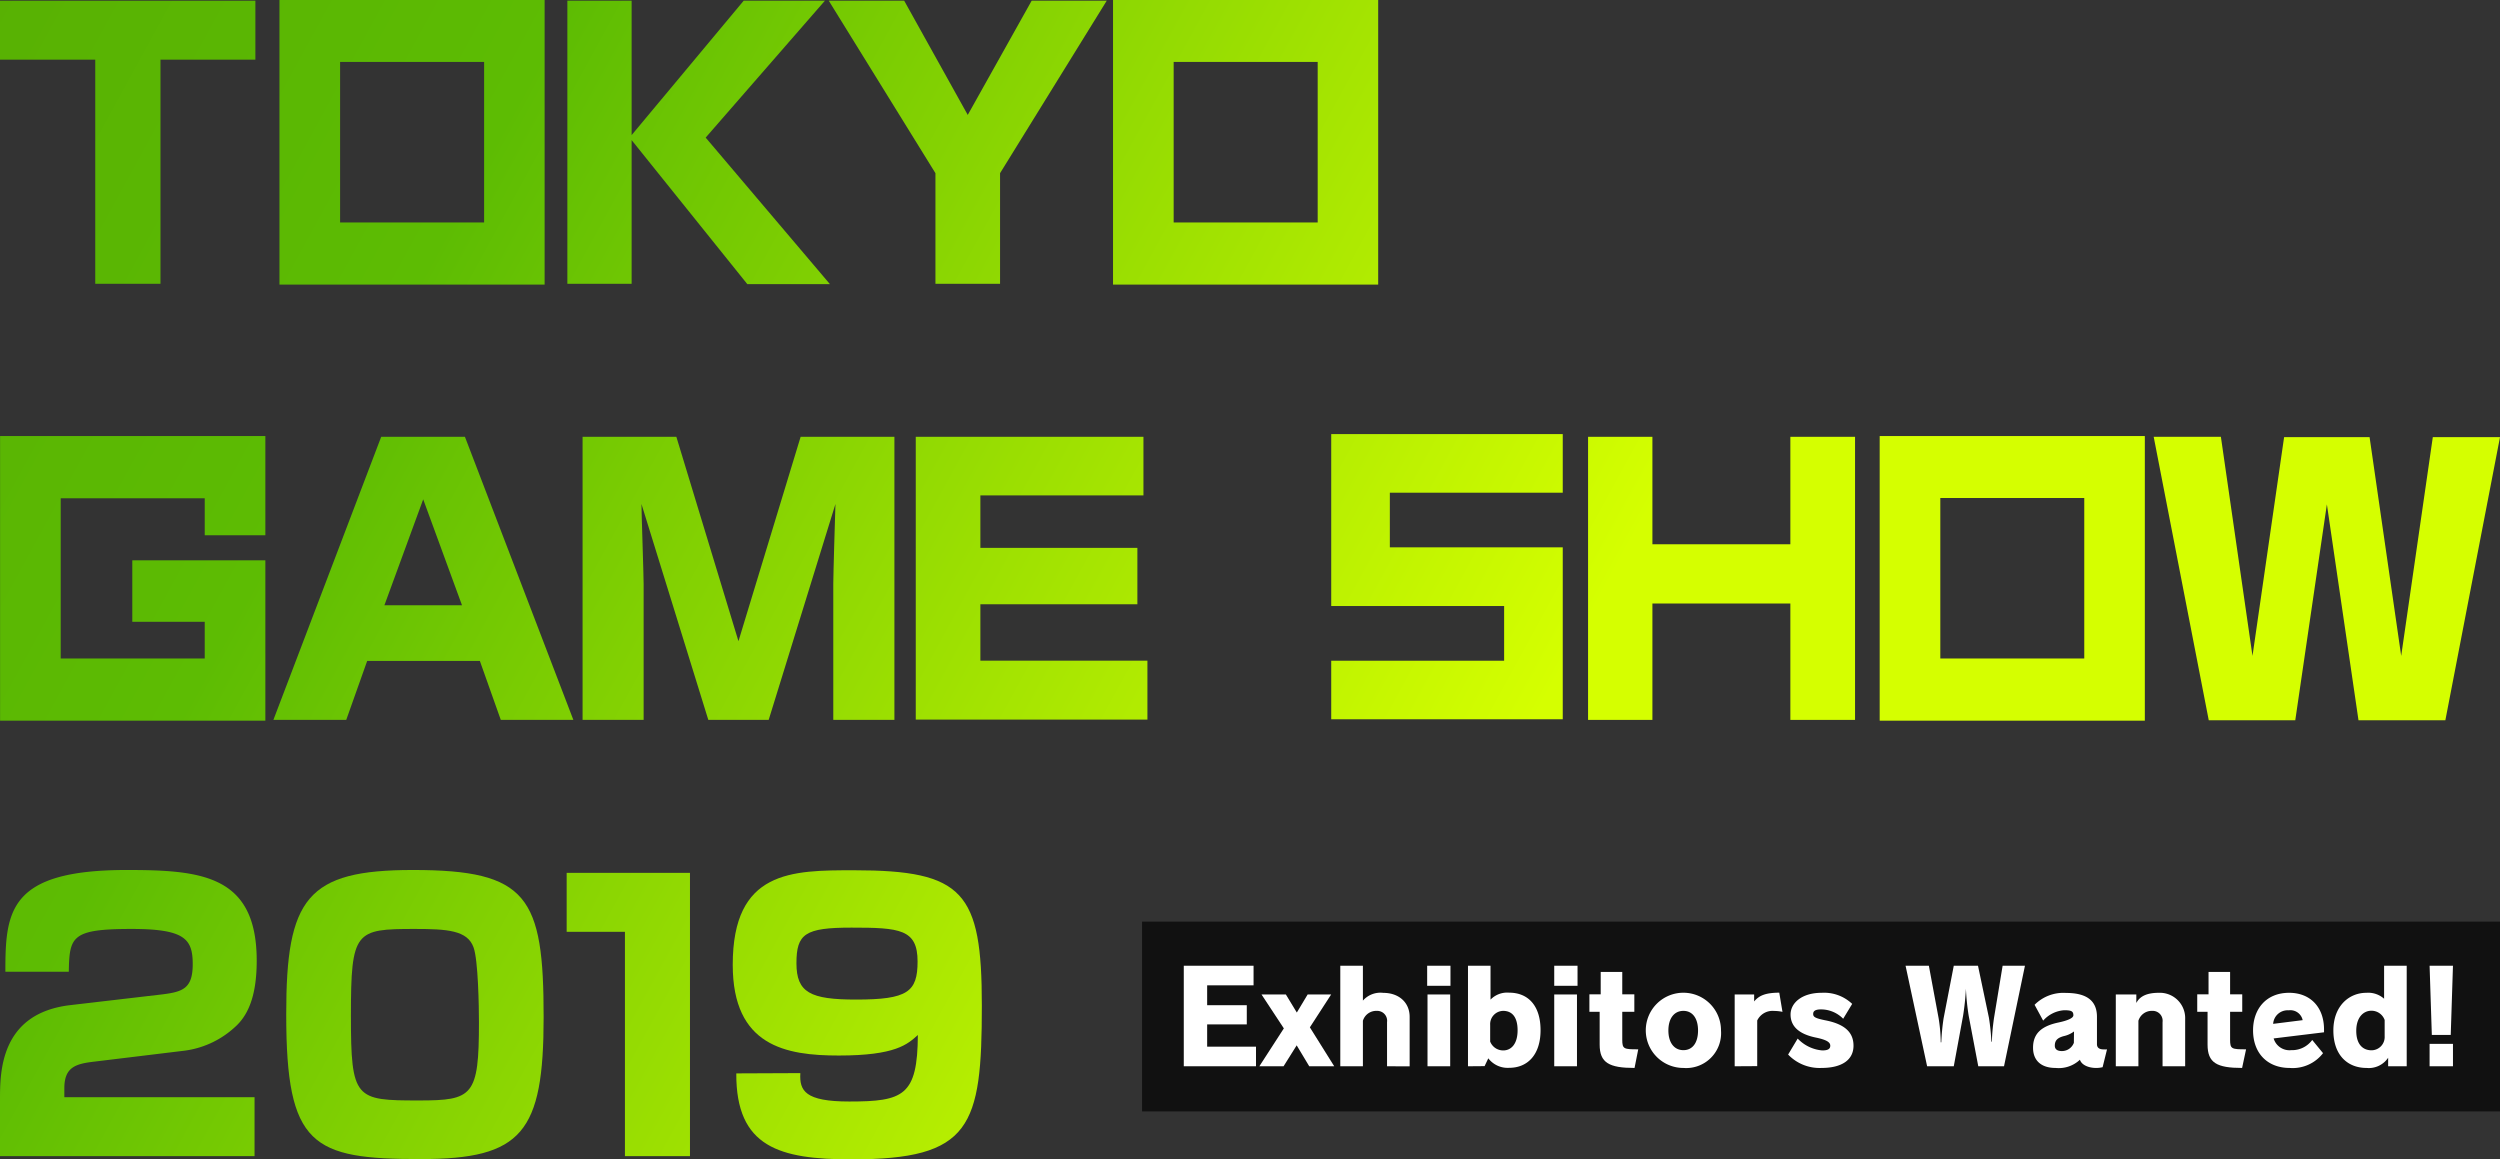 <svg id="レイヤー_1" data-name="レイヤー 1" xmlns="http://www.w3.org/2000/svg" xmlns:xlink="http://www.w3.org/1999/xlink" viewBox="0 0 358.28 166.11"><rect x="0" y="0" width="358.28" height="166.11" fill="#333333" stroke="none"/><defs><style>.cls-1{opacity:0.66;isolation:isolate;}.cls-2{fill:url(#名称未設定グラデーション);}.cls-3{fill:url(#名称未設定グラデーション_2);}.cls-4{fill:url(#名称未設定グラデーション_3);}.cls-5{fill:url(#名称未設定グラデーション_4);}.cls-6{fill:url(#名称未設定グラデーション_5);}.cls-7{fill:url(#名称未設定グラデーション_6);}.cls-8{fill:url(#名称未設定グラデーション_7);}.cls-9{fill:url(#名称未設定グラデーション_8);}.cls-10{fill:url(#名称未設定グラデーション_9);}.cls-11{fill:url(#名称未設定グラデーション_10);}.cls-12{fill:url(#名称未設定グラデーション_11);}.cls-13{fill:url(#名称未設定グラデーション_12);}.cls-14{fill:url(#名称未設定グラデーション_13);}.cls-15{fill:url(#名称未設定グラデーション_14);}.cls-16{fill:url(#名称未設定グラデーション_15);}.cls-17{fill:url(#名称未設定グラデーション_16);}.cls-18{fill:url(#名称未設定グラデーション_17);}.cls-19{fill:#fff;}</style><linearGradient id="名称未設定グラデーション" x1="-27.81" y1="176.53" x2="210.19" y2="46.53" gradientTransform="matrix(1, 0, 0, -1, 0, 168)" gradientUnits="userSpaceOnUse"><stop offset="0" stop-color="#56ad03"/><stop offset="0.37" stop-color="#5dbc03"/><stop offset="1" stop-color="#d5ff00"/></linearGradient><linearGradient id="名称未設定グラデーション_2" x1="-10.66" y1="207.93" x2="227.34" y2="77.93" xlink:href="#名称未設定グラデーション"/><linearGradient id="名称未設定グラデーション_3" x1="0.04" y1="227.52" x2="238.04" y2="97.52" xlink:href="#名称未設定グラデーション"/><linearGradient id="名称未設定グラデーション_4" x1="-20.02" y1="190.8" x2="217.98" y2="60.8" xlink:href="#名称未設定グラデーション"/><linearGradient id="名称未設定グラデーション_5" x1="7.43" y1="241.05" x2="245.43" y2="111.05" xlink:href="#名称未設定グラデーション"/><linearGradient id="名称未設定グラデーション_6" x1="-47.72" y1="140.08" x2="190.28" y2="10.08" xlink:href="#名称未設定グラデーション"/><linearGradient id="名称未設定グラデーション_7" x1="-35.56" y1="162.35" x2="202.44" y2="32.35" xlink:href="#名称未設定グラデーション"/><linearGradient id="名称未設定グラデーション_8" x1="-25.96" y1="179.91" x2="212.04" y2="49.91" xlink:href="#名称未設定グラデーション"/><linearGradient id="名称未設定グラデーション_9" x1="-3.18" y1="221.62" x2="234.82" y2="91.62" xlink:href="#名称未設定グラデーション"/><linearGradient id="名称未設定グラデーション_10" x1="17.64" y1="259.73" x2="255.64" y2="129.73" xlink:href="#名称未設定グラデーション"/><linearGradient id="名称未設定グラデーション_11" x1="6.39" y1="239.14" x2="244.39" y2="109.14" xlink:href="#名称未設定グラデーション"/><linearGradient id="名称未設定グラデーション_12" x1="-55.51" y1="125.82" x2="182.49" y2="-4.18" xlink:href="#名称未設定グラデーション"/><linearGradient id="名称未設定グラデーション_13" x1="-12.13" y1="205.25" x2="225.87" y2="75.25" xlink:href="#名称未設定グラデーション"/><linearGradient id="名称未設定グラデーション_14" x1="-82.87" y1="75.73" x2="155.13" y2="-54.27" xlink:href="#名称未設定グラデーション"/><linearGradient id="名称未設定グラデーション_15" x1="-72.54" y1="94.63" x2="165.46" y2="-35.37" xlink:href="#名称未設定グラデーション"/><linearGradient id="名称未設定グラデーション_16" x1="-64.52" y1="109.32" x2="173.48" y2="-20.68" xlink:href="#名称未設定グラデーション"/><linearGradient id="名称未設定グラデーション_17" x1="-57.97" y1="121.3" x2="180.03" y2="-8.7" xlink:href="#名称未設定グラデーション"/></defs><title>top_h1_en.svg</title><rect class="cls-1" x="163.67" y="132.08" width="194.61" height="27.2"/><path class="cls-2" d="M23,8.55V40.67H13.65V8.55H0V.1H36.6V8.55Z"/><path class="cls-3" d="M106.58.1h11.64L101.13,19.72l17.81,21H107.1L90.52,20.08V40.67H81.31V.1h9.21V19.36Z"/><path class="cls-4" d="M129.58.1l9.11,16.37L147.85.1h10.76L143.32,24.82V40.67h-9.26V24.82L118.77.1Z"/><path class="cls-5" d="M40.05,0V40.79h38V0ZM69.38,31.88H48.74v-23H69.38Z"/><path class="cls-6" d="M159.51,0V40.79h38V0Zm29.33,31.88H168.2v-23h20.64Z"/><path class="cls-7" d="M82.17,103.17H71.77l-3-8.45H52.62l-3,8.45H39.18L54.63,62.6h12ZM60.65,71.56,55.09,86.74H66.21Z"/><path class="cls-8" d="M96.93,62.6l8.9,29.29,8.91-29.29h13.44v40.57h-8.76V83.65c0-1.28.26-9.93.31-11.42l-9.57,30.94h-8.65L91.93,72.23c0,1.28.31,10.14.31,11.42v19.52H83.49V62.6Z"/><path class="cls-9" d="M163.87,62.6V71H140.5v7.52H163V86.6H140.5v8.08h23.94v8.45h-33.2V62.6Z"/><path class="cls-10" d="M236.81,62.6V78h19.77V62.6h9.27v40.57h-9.27V86.49H236.81v16.68h-9.22V62.6Z"/><path class="cls-11" d="M318.28,62.6,322.81,94l4.53-31.35h12.25L344.12,94l4.53-31.35h9.63l-7.83,40.57H338l-4.53-30.94-4.53,30.94h-12.4L308.65,62.6Z"/><path class="cls-12" d="M269.38,62.49v40.79h38V62.49ZM298.7,94.37H278.07v-23H298.7Z"/><polygon class="cls-13" points="38.03 76.71 38.03 62.49 0.01 62.49 0.01 103.28 38.03 103.28 38.03 89.11 38.03 80.3 29.34 80.3 18.96 80.3 18.96 89.11 29.34 89.11 29.34 94.37 8.7 94.37 8.7 71.41 29.34 71.41 29.34 76.71 38.03 76.71"/><polygon class="cls-14" points="223.96 70.61 223.96 62.21 190.78 62.21 190.78 66.06 190.78 70.61 190.78 78.44 190.78 84.26 190.78 86.85 215.56 86.85 215.56 94.69 190.78 94.69 190.78 103.08 215.56 103.08 223.96 103.08 223.96 94.69 223.96 86.85 223.96 84.89 223.96 78.44 199.18 78.44 199.18 70.61 223.96 70.61"/><path class="cls-15" d="M13.55,152.14c-2.68.31-4.33.77-4.33,3.82v1.28H36.48v8.45H0V157.6c0-3.91,0-12.36,10.05-13.55l13.19-1.54c3-.37,4.38-.88,4.38-4.33,0-3.61-1.13-5.05-8.76-5.05-8.61,0-8.91,1.08-9,6.13H.77c0-8.66.47-14.58,17.37-14.58,10.72,0,18.65.72,18.65,13,0,5.26-1.34,7.94-3.14,9.53a13.2,13.2,0,0,1-7.58,3.41Z"/><path class="cls-16" d="M59.16,124.68c16.48,0,18.75,3.81,18.75,21.07,0,16.59-3.09,20.36-17.62,20.36-15.56,0-19.27-1.86-19.27-20.72C41,128.7,44,124.68,59.16,124.68Zm-8.87,20.87c0,12,.62,12.16,9.74,12.16,7.73,0,8.61-.62,8.61-11.19,0-2.21-.11-9-.78-10.76-.87-2.43-3.76-2.63-8.4-2.63C50.91,133.13,50.29,133.39,50.29,145.55Z"/><path class="cls-17" d="M98.88,125.09v40.6H89.56V133.54H81.21v-8.45Z"/><path class="cls-18" d="M114.7,153.79c-.15,2.53.67,4.07,7,4.07,7.78,0,9.79-.82,9.84-9.53-1.49,1.34-3.19,2.94-11.33,2.94-7.58,0-15.2-1.34-15.2-13,0-13.55,8.45-13.55,17.36-13.55,15.72,0,18.34,3.09,18.34,19.37,0,17.42-1.54,22.06-18.65,22.06-10.3,0-16.59-1.7-16.54-12.32Zm16.8-16c0-4.64-2.57-4.85-9.48-4.85-6.65,0-7.88.88-7.88,5.1s2,5.21,8.55,5.21c7.42,0,8.81-1.11,8.81-5.48Z"/><path class="cls-19" d="M169.65,152.81V138.4h10v2.81H173v2.85h5.68v2.75H173V150h7v2.81Z"/><path class="cls-19" d="M187.63,152.81l-1.8-3-1.88,3h-3.47l3.51-5.43-3.2-4.86h3.49l1.57,2.59,1.55-2.59h3.37l-3.05,4.71,3.49,5.58Z"/><path class="cls-19" d="M198.78,152.81v-6.33a1.42,1.42,0,0,0-1.46-1.61,2,2,0,0,0-2,1.42v6.52h-3.24V138.4h3.24v5a3.35,3.35,0,0,1,2.93-1.11c2.24,0,3.77,1.39,3.77,3.44v7.09Z"/><path class="cls-19" d="M204.53,141.28V138.4h3.34v2.88Zm.05,11.53V142.52h3.25v10.29Z"/><path class="cls-19" d="M210.38,152.81V138.4h3.23v4.86a3.32,3.32,0,0,1,2.66-1c2.74,0,4.51,1.87,4.51,5.38s-1.85,5.39-4.49,5.39a3.49,3.49,0,0,1-3-1.36l-.53,1.12Zm3.18-3.54a2,2,0,0,0,1.86,1.27c1.21,0,2.07-1,2.07-2.88s-.77-2.79-2.08-2.79a1.9,1.9,0,0,0-1.85,2Z"/><path class="cls-19" d="M222.74,141.28V138.4h3.34v2.88Zm0,11.53V142.52H226v10.29Z"/><path class="cls-19" d="M234.25,153.05c-3.64,0-5-.74-5-3.34V145h-1.47v-2.5h1.62v-3.21h3.09v3.21h1.73V145h-1.73v4c0,1.35.22,1.38,2.29,1.38Z"/><path class="cls-19" d="M241.25,153.05a5.39,5.39,0,1,1,5.39-5.37A5,5,0,0,1,241.25,153.05Zm2.1-5.37c0-1.74-.79-2.81-2.1-2.81s-2.15,1.07-2.15,2.81.83,2.82,2.15,2.82S243.35,149.43,243.35,147.68Z"/><path class="cls-19" d="M248.6,152.81V142.52h2.79v1c.74-.89,1.68-1.24,3.6-1.26l.46,2.75a5.78,5.78,0,0,0-1.2-.13,2.43,2.43,0,0,0-2.42,1.37v6.54Z"/><path class="cls-19" d="M264.15,146a4.46,4.46,0,0,0-3.18-1.34c-.83,0-1.12.24-1.12.65s.24.61,1.73.91c2.83.55,4.05,1.75,4.05,3.64,0,2-1.61,3.19-4.6,3.19a6.23,6.23,0,0,1-4.77-1.92l1.37-2.29a5.48,5.48,0,0,0,3.53,1.7c.81,0,1.14-.22,1.14-.68s-.44-.82-2-1.15c-2.6-.52-3.69-1.7-3.69-3.32s1.58-3.11,4.45-3.11a5.84,5.84,0,0,1,4.38,1.59Z"/><path class="cls-19" d="M283.51,152.81l-1.37-7.22a33.56,33.56,0,0,1-.4-3.9h0a36.51,36.51,0,0,1-.41,3.9L280,152.81h-3.82l-3.09-14.41h3.34l1.39,7.48a22.33,22.33,0,0,1,.31,3.5h.08a31.82,31.82,0,0,1,.33-3.44L280,138.4h3.47l1.57,7.47a31.48,31.48,0,0,1,.35,3.41h.08c0-1.16.18-2.58.29-3.36L287,138.4h3.2l-3,14.41Z"/><path class="cls-19" d="M301.33,152.94a3.72,3.72,0,0,1-.94.11c-1.09,0-2.09-.44-2.31-1.18a4.42,4.42,0,0,1-3.49,1.18c-2.09,0-3.21-1.09-3.23-2.84v-.06c0-1.94,1.09-3.06,3.58-3.6,1.33-.28,2.2-.63,2.2-1.05,0-.6-.33-.72-1.33-.72a4.42,4.42,0,0,0-3,1.49L291.58,144a5.82,5.82,0,0,1,4.51-1.7c3,0,4.43,1.15,4.43,3.42v3.92c0,.55.39.75.94.75a4.07,4.07,0,0,0,.5,0Zm-4.1-5.12a3.8,3.8,0,0,1-1.48.67c-.86.24-1.27.59-1.27,1.37,0,.5.35.77,1,.77a1.83,1.83,0,0,0,1.73-1.18Z"/><path class="cls-19" d="M309.92,152.81v-6.33a1.42,1.42,0,0,0-1.46-1.61,2,2,0,0,0-2,1.42v6.52h-3.24V142.52h2.94v1.22c.52-1,1.57-1.46,3.25-1.46a3.63,3.63,0,0,1,3.75,3.77v6.76Z"/><path class="cls-19" d="M321.32,153.05c-3.64,0-4.95-.74-4.95-3.34V145h-1.48v-2.5h1.62v-3.21h3.09v3.21h1.74V145H319.6v4c0,1.35.22,1.38,2.29,1.38Z"/><path class="cls-19" d="M325.84,148.82a2.37,2.37,0,0,0,2.53,1.68,3.58,3.58,0,0,0,3-1.46l1.55,1.89a5.49,5.49,0,0,1-4.79,2.12c-3.16,0-5.24-2.1-5.24-5.39,0-3,1.83-5.38,5.17-5.38,3.05,0,5,2.07,5,5.25,0,.13,0,.28,0,.41ZM330,146.2a1.8,1.8,0,0,0-2-1.41,2.08,2.08,0,0,0-2.23,1.94Z"/><path class="cls-19" d="M342.25,152.81v-1.22a3.34,3.34,0,0,1-3.09,1.46c-2.75,0-4.76-1.86-4.76-5.37s2.25-5.4,4.72-5.4a3.44,3.44,0,0,1,2.55.85V138.4h3.24v14.41Zm-.5-6.63a2,2,0,0,0-1.89-1.33c-1.2,0-2.18,1-2.18,2.88s.89,2.79,2.2,2.79a1.9,1.9,0,0,0,1.87-2Z"/><path class="cls-19" d="M348.51,148.32l-.32-9.92h3.35l-.32,9.92Zm-.32,4.49V149.6h3.35v3.21Z"/></svg>